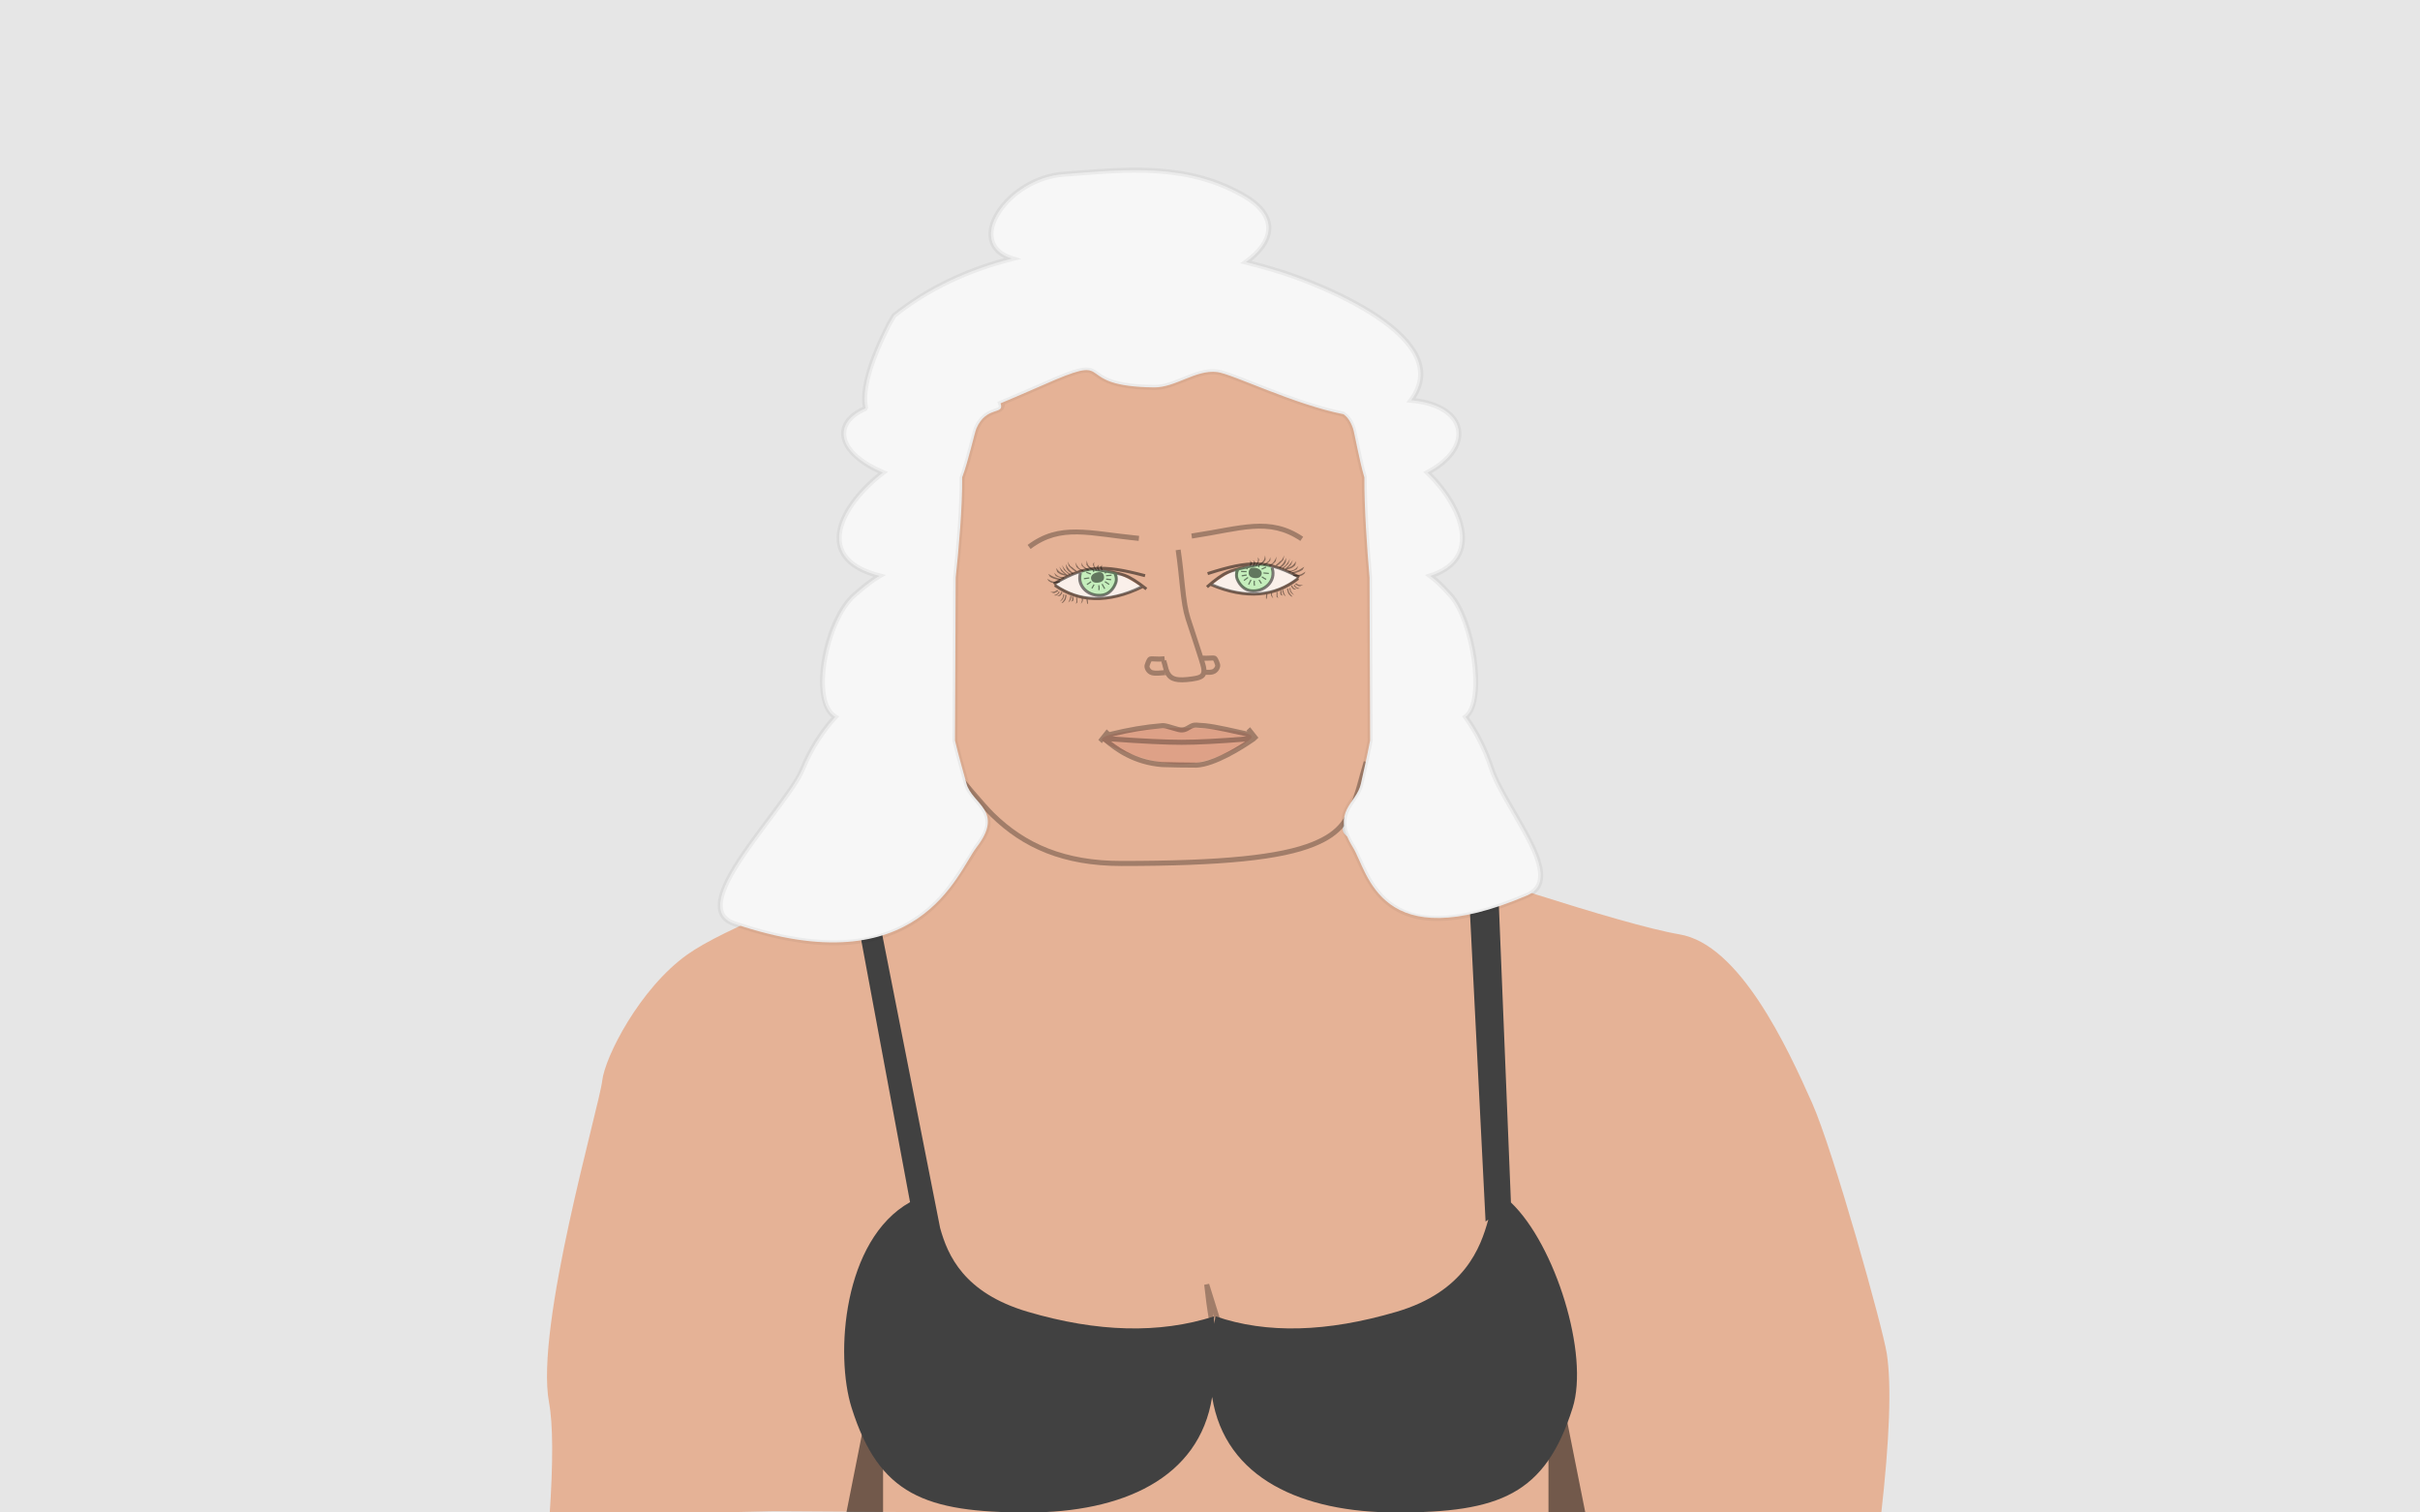 <?xml version="1.0" encoding="UTF-8"?>
<svg width="480px" height="300px" viewBox="0 0 480 300" version="1.1" xmlns="http://www.w3.org/2000/svg" xmlns:xlink="http://www.w3.org/1999/xlink">
    <!-- Generator: Sketch 51 (57462) - http://www.bohemiancoding.com/sketch -->
    <title>Avatars</title>
    <desc>Created with Sketch.</desc>
    <defs></defs>
    <g id="Avatars" stroke="none" stroke-width="1" fill="none" fill-rule="evenodd">
        <rect id="Frame" fill="#E6E6E6" x="0" y="0" width="480" height="300"></rect>
        <g id="Dwarf" transform="translate(107, 33)">
            <g id="Female" transform="translate(1, 0)">
                <g id="body" transform="translate(0, 26)">
                    <path d="M1,241.747 C1.733,230.994 1.699,223.469 0.898,219.172 C-1.908,204.107 10.866,160.452 11.441,155.404 C11.989,150.588 18.924,137.036 28.33,130.332 C35.323,125.348 54.634,117.407 86.263,106.511 C81.651,102.355 78.219,98.729 75.965,95.633 C70.992,88.802 68.305,77.935 67.832,76.182 C65.422,67.261 66.298,23.791 73.527,17.032 C80.452,10.558 102.278,-0.521 120.428,0.166 C132.308,0.615 149.334,5.028 158.342,14.34 C162.319,18.452 161.36,23.401 163.261,26.799 C170.866,40.388 166.844,71.117 166.844,86.402 C166.844,98.138 159.49,99.696 158.342,105.191 C157.883,107.384 163.025,109.287 173.768,110.898 C178.481,112.452 213.27,124.332 225.137,126.332 C237.004,128.332 246.367,148.406 251.412,159.745 C255.677,169.329 265.458,204.408 266.243,209.49 C267.202,215.696 266.814,226.448 265.077,241.747 L206.737,241.747 L45.355,240.747 L1,241.747 Z" fill="#E5B296"></path>
                    <polygon id="armpit-l" fill="#000000" opacity="0.5" points="59.434 243.249 67.157 204.436 67.157 243.249"></polygon>
                    <polygon id="armpit-r" fill="#000000" opacity="0.5" transform="translate(202.998, 223.713) scale(-1, 1) translate(-202.998, -223.713) " points="199.137 243.119 206.859 204.307 206.859 243.119"></polygon>
                    <path d="M172.954,236.64 C179.558,235.98 186.907,232.094 191.695,226.17 C197.534,218.946 199.326,209.363 195.931,197.98 C195.038,194.989 194.227,193.1 193.273,191.602 C192.946,191.089 192.625,190.647 192.127,190.008 C189.967,187.233 189.187,185.998 187.707,182.464 L188.629,182.078 C190.069,185.517 190.806,186.683 192.916,189.394 C193.432,190.056 193.769,190.52 194.116,191.065 C195.125,192.648 195.972,194.62 196.889,197.694 C200.378,209.39 198.521,219.315 192.473,226.798 C187.514,232.933 179.92,236.949 173.053,237.635 C153.347,239.604 140.419,231.468 133.885,211.857 C133.803,212.658 133.699,213.297 133.567,213.772 C129.111,229.838 115.546,240.261 100.262,240.874 C84.631,241.501 71.533,231.768 67.517,214.408 C65.964,207.7 66.186,201.775 67.832,194.33 C68.105,193.094 68.417,191.806 68.812,190.265 C68.967,189.662 69.128,189.042 69.345,188.216 C69.322,188.305 69.766,186.615 69.89,186.142 C70.305,184.556 70.61,183.353 70.9,182.154 L71.872,182.388 C71.581,183.595 71.274,184.803 70.857,186.395 C70.733,186.868 70.289,188.56 70.312,188.47 C70.096,189.294 69.935,189.912 69.781,190.514 C69.389,192.045 69.079,193.323 68.808,194.546 C67.192,201.856 66.976,207.636 68.491,214.183 C72.398,231.069 85.065,240.483 100.222,239.875 C115.078,239.279 128.265,229.146 132.604,213.505 C132.828,212.697 132.972,211.248 133.058,209.24 C131.903,205.208 130.985,200.779 130.304,195.908 L131.271,195.673 L134.089,203.698 C134.182,203.772 134.225,203.846 134.262,203.94 C134.31,204.062 134.348,204.26 134.395,204.6 C134.182,204.905 134.17,205.283 134.158,205.821 C134.16,205.735 134.13,207.038 134.119,207.44 C134.103,208.049 134.086,208.586 134.065,209.096 C140.177,230.048 152.947,238.639 172.954,236.64 Z M134.222,204.292 C134.223,204.288 134.224,204.284 134.225,204.279 C134.224,204.281 134.224,204.284 134.224,204.287 L134.222,204.292 Z M133.338,204.33 C133.335,204.317 133.333,204.309 133.331,204.305 C133.332,204.306 133.332,204.308 133.333,204.309 L133.338,204.33 Z M133.222,204.246 L132.228,201.418 C132.514,202.895 132.824,204.323 133.16,205.703 C133.179,204.926 133.196,204.5 133.222,204.246 Z" id="breast" fill="#000000" fill-rule="nonzero" opacity="0.3" transform="translate(132.553, 211.49) rotate(2) translate(-132.553, -211.49) "></path>
                    <g id="nipples" opacity="0.7" transform="translate(89, 205)">
                        <g id="right" transform="translate(77, 0)">
                            <path d="M7,14 C3.134,14 0,10.866 0,7 C0,3.134 3.134,0 7,0 C10.866,0 14,3.134 14,7 C14,10.866 10.866,14 7,14 Z" id="ra" fill="#000000" fill-rule="nonzero" opacity="0.3"></path>
                            <circle id="rn" fill="#E5B296" opacity="0.4" cx="7" cy="7" r="2"></circle>
                            <path d="M7,10 C5.343,10 4,8.657 4,7 C4,5.343 5.343,4 7,4 C8.657,4 10,5.343 10,7 C10,8.657 8.657,10 7,10 Z M7,8.8 C7.994,8.8 8.8,7.994 8.8,7 C8.8,6.006 7.994,5.2 7,5.2 C6.006,5.2 5.2,6.006 5.2,7 C5.2,7.994 6.006,8.8 7,8.8 Z" id="rno" fill="#000000" fill-rule="nonzero" opacity="0.3"></path>
                        </g>
                        <g id="left">
                            <path d="M7,14 C3.134,14 0,10.866 0,7 C0,3.134 3.134,0 7,0 C10.866,0 14,3.134 14,7 C14,10.866 10.866,14 7,14 Z" id="la" fill="#000000" fill-rule="nonzero" opacity="0.3"></path>
                            <circle id="ln" fill="#E5B296" opacity="0.4" cx="7" cy="7" r="2"></circle>
                            <path d="M7,10 C5.343,10 4,8.657 4,7 C4,5.343 5.343,4 7,4 C8.657,4 10,5.343 10,7 C10,8.657 8.657,10 7,10 Z M7,8.8 C7.994,8.8 8.8,7.994 8.8,7 C8.8,6.006 7.994,5.2 7,5.2 C6.006,5.2 5.2,6.006 5.2,7 C5.2,7.994 6.006,8.8 7,8.8 Z" id="lno" fill="#000000" fill-rule="nonzero" opacity="0.3"></path>
                        </g>
                    </g>
                    <path d="M72.503,179.45 L60.639,115.741 L64.673,114.65 L78.476,184.595 C79.978,189.982 83.167,197.454 95.852,201.191 C109.683,205.267 121.997,205.571 132.794,202.105 L132.794,203.604 C132.9,203.073 133.017,202.573 133.145,202.105 C143.215,205.571 155.165,205.267 168.996,201.191 C182.496,197.213 185.693,188.45 187.197,182.902 L186.661,183.295 L183.131,113.522 L189.098,115.704 L191.689,179.505 C200.517,187.922 207.268,209.689 203.926,220.255 C198.48,237.478 189.399,241 168.996,241 C150.376,241 134.973,234.315 132.424,218.083 C129.875,234.315 114.472,241 95.852,241 C75.449,241 66.368,237.478 60.922,220.255 C57.59,209.72 59.208,186.908 72.503,179.45 Z" id="bra" fill="#414141"></path>
                </g>
                <g id="face" transform="translate(81, 68)">
                    <path d="M0.636,53.11 L1.364,52.425 C1.525,52.596 6.21,58.304 8.193,60.248 C14.44,66.371 22.21,69.77 33.434,69.77 C53.489,69.77 64.929,68.58 71.313,65.979 C76.553,63.844 78.313,61.291 80.11,54.884 C80.205,54.547 80.64,52.967 80.766,52.521 C81.035,51.562 81.272,50.763 81.524,49.973 L82.476,50.277 C82.228,51.055 81.995,51.843 81.728,52.792 C81.604,53.234 81.168,54.814 81.073,55.154 C79.201,61.83 77.268,64.632 71.691,66.905 C65.149,69.57 53.613,70.77 33.434,70.77 C21.939,70.77 13.921,67.263 7.493,60.962 C5.462,58.972 0.76,53.242 0.636,53.11 Z" id="jaw" fill="#000000" fill-rule="nonzero" opacity="0.3"></path>
                    <g id="mouth" transform="translate(28, 42)">
                        <path d="M17.027,8.602 C23.662,8.602 31.254,4.028 31.254,3.191 C31.254,2.086 25.353,1.382 17.027,1.382 C8.702,1.382 1.545,2.582 1.545,3.687 C1.545,4.642 11.169,8.602 17.027,8.602 Z" id="lips" fill="#990000" opacity="0.1"></path>
                        <path d="M3.653,3.077 C9.69,3.515 14.258,3.734 17.353,3.734 C20.46,3.734 24.744,3.514 30.203,3.073 C30,3.027 29.785,2.979 29.554,2.927 C24.161,1.712 22.709,1.437 20.273,1.324 C19.841,1.304 19.586,1.397 19.07,1.709 C19.045,1.723 19.045,1.723 19.021,1.738 C18.392,2.118 18.022,2.266 17.425,2.28 C16.958,2.291 16.533,2.186 15.404,1.837 C15.369,1.826 15.369,1.826 15.334,1.815 C14.36,1.515 13.891,1.407 13.55,1.434 C10.397,1.686 7.159,2.225 3.653,3.077 Z M29.978,4.093 C24.638,4.521 20.43,4.734 17.353,4.734 C14.197,4.734 9.541,4.51 3.381,4.06 C5.567,5.777 8.852,7.78 13.55,8.156 C13.891,8.183 19.841,8.286 20.273,8.266 C23.246,8.127 27.356,5.79 29.978,4.093 Z M3.065,2.197 C6.763,1.278 10.167,0.702 13.482,0.437 C13.977,0.397 14.49,0.515 15.585,0.853 C15.62,0.864 15.62,0.864 15.655,0.875 C16.672,1.189 17.072,1.288 17.405,1.28 C17.817,1.27 18.065,1.171 18.574,0.864 C18.599,0.849 18.599,0.849 18.623,0.834 C19.275,0.441 19.673,0.295 20.313,0.325 C22.818,0.442 24.292,0.72 29.741,1.948 C29.982,2.003 30.206,2.053 30.416,2.099 L30.255,1.897 L30.952,1.244 L32.603,3.325 L32.021,3.871 L32.032,3.89 C31.993,3.917 31.953,3.945 31.912,3.973 L31.907,3.978 C29.482,5.654 24.061,9.09 20.313,9.265 C19.673,9.295 13.977,9.193 13.482,9.153 C7.821,8.7 4.167,6.039 1.84,4.046 L1.552,4.408 L0.855,3.755 L2.507,1.674 L3.065,2.197 Z" id="mouth-outline" fill="#000000" fill-rule="nonzero" opacity="0.3"></path>
                    </g>
                    <path d="M50.17,32.847 C49.869,33.604 49.029,33.962 47.489,34.172 C44.431,34.59 43.009,34.218 42.23,32.891 C42.118,32.9 41.954,32.917 41.615,32.953 C41.264,32.989 40.99,33.011 40.717,33.022 C40.187,33.042 39.749,33.014 39.388,32.915 C38.319,32.621 37.833,31.455 38.051,30.813 C38.226,30.298 38.329,30.031 38.445,29.818 C38.786,29.192 39.043,29.135 40.091,29.203 C40.719,29.244 41.231,29.242 41.945,29.168 L42.032,30.006 L42.294,29.909 C42.388,30.162 42.462,30.42 42.547,30.773 C42.565,30.847 42.58,30.91 42.612,31.045 C42.712,31.472 42.82,31.833 42.958,32.134 C42.98,32.166 42.997,32.2 43.009,32.238 C43.569,33.341 44.609,33.556 47.354,33.181 C49.195,32.93 49.45,32.699 49.242,31.488 C49.077,30.526 46.615,23.28 46.162,21.831 C45.633,20.14 45.357,18.431 45.018,15.234 C45.048,15.518 44.76,12.744 44.67,11.933 C44.519,10.579 44.368,9.371 44.19,8.144 L45.179,8 C45.359,9.24 45.512,10.459 45.664,11.823 C45.754,12.638 46.043,15.416 46.013,15.129 C46.345,18.263 46.613,19.923 47.117,21.533 C47.415,22.486 48.746,26.426 49.57,29.041 C50.052,29.072 50.462,29.066 50.938,29.035 C51.987,28.967 52.243,29.023 52.585,29.65 C52.701,29.863 52.804,30.129 52.978,30.644 C53.196,31.287 52.711,32.453 51.641,32.746 C51.281,32.845 50.842,32.874 50.313,32.854 C50.271,32.852 50.224,32.85 50.17,32.847 Z M50.294,31.863 C50.315,31.857 50.334,31.854 50.351,31.854 C50.787,31.871 51.134,31.848 51.376,31.782 C51.846,31.653 52.077,31.099 52.031,30.966 C51.875,30.506 51.786,30.273 51.707,30.129 C51.624,29.977 51.68,29.989 51.003,30.033 C50.613,30.058 50.261,30.068 49.885,30.057 C50.067,30.66 50.192,31.112 50.228,31.319 C50.261,31.513 50.283,31.694 50.294,31.863 Z M42.18,32.804 C42.117,32.689 42.059,32.567 42.004,32.438 C41.992,32.609 42.072,32.73 42.18,32.804 Z M41.816,31.927 C41.751,31.723 41.692,31.505 41.638,31.273 C41.607,31.139 41.592,31.078 41.575,31.007 C41.498,30.69 41.435,30.466 41.357,30.257 L41.484,30.21 C40.973,30.241 40.531,30.234 40.026,30.201 C39.349,30.157 39.405,30.145 39.323,30.297 C39.244,30.442 39.154,30.674 38.998,31.134 C38.953,31.268 39.183,31.821 39.653,31.95 C39.895,32.017 40.242,32.04 40.678,32.023 C40.926,32.013 41.181,31.993 41.513,31.959 C41.632,31.946 41.731,31.935 41.816,31.927 Z" id="nose" fill="#000000" fill-rule="nonzero" opacity="0.3"></path>
                    <g id="eye-l" transform="translate(26.76, 11.015) rotate(-8) translate(-26.76, -11.015) translate(14.76, 3.015)">
                        <path d="M14.114,14.897 C16.947,14.897 19.559,14.561 21.952,13.89 C18.49,10.701 15.342,9.106 12.51,9.106 C9.678,9.106 7.208,9.744 5.1,11.019 C8.277,13.605 11.282,14.897 14.114,14.897 Z" id="eye-white" fill="#FFFFFF" opacity="0.8"></path>
                        <path d="M13.867,14.386 C15.898,14.386 17.544,12.662 17.544,10.535 C17.544,10.244 16.035,9.778 13.018,9.134 C11.133,8.65 10.191,9.117 10.191,10.535 C10.191,12.662 11.837,14.386 13.867,14.386 Z" id="iris" fill="#AEEDA9" opacity="0.7"></path>
                        <path d="M9.986,9.472 C8.535,9.746 7.015,10.247 5.26,10.974 C9.252,14.73 14.854,15.819 21.687,13.641 C20.581,12.563 19.653,11.821 18.909,11.417 C18.566,11.23 18.087,11.02 17.473,10.787 C17.579,11.347 17.52,11.927 17.292,12.385 C16.62,13.738 15.412,14.633 14.102,14.669 C11.261,14.748 8.914,12.186 9.986,9.472 Z M10.352,9.407 L10.6,9.523 C9.536,11.861 11.568,14.147 14.086,14.077 C15.165,14.047 16.189,13.289 16.77,12.119 C16.984,11.69 16.996,11.079 16.801,10.542 C16.398,10.4 15.952,10.25 15.461,10.094 C15.35,10.16 15.274,10.192 15.152,10.222 L15.078,9.998 L15.112,9.983 C14.492,9.788 13.808,9.583 13.059,9.367 C13.074,9.433 13.092,9.515 13.102,9.555 L12.875,9.613 C12.857,9.536 12.81,9.326 12.81,9.324 C12.801,9.288 12.793,9.255 12.785,9.227 C11.972,9.213 11.171,9.273 10.352,9.407 Z M5.023,11.072 C4.983,11.089 4.942,11.106 4.902,11.123 L4.676,10.577 C11.412,7.724 14.819,8.002 23.058,11.456 L22.835,12.004 C20.067,10.843 17.865,10.048 15.904,9.615 C17.439,10.113 18.531,10.539 19.186,10.895 C20.195,11.444 21.478,12.537 23.046,14.179 L22.626,14.591 C22.467,14.424 22.311,14.264 22.159,14.11 C14.953,16.492 8.996,15.354 4.782,11.332 L5.023,11.072 Z M15.721,11.339 L16.19,11.448 L16.156,11.682 C15.994,11.671 15.884,11.643 15.658,11.568 L15.189,11.459 L15.223,11.226 C15.385,11.236 15.495,11.264 15.721,11.339 Z M14.778,13.151 L14.562,13.239 L14.159,12.233 L14.376,12.145 L14.778,13.151 Z M15.279,10.776 L15.295,10.54 L16.379,10.611 L16.364,10.848 L15.279,10.776 Z M10.855,10.756 L10.87,10.52 C11.015,10.529 11.132,10.528 11.394,10.52 C11.664,10.511 11.785,10.51 11.941,10.52 L11.925,10.756 C11.78,10.747 11.664,10.748 11.402,10.756 C11.132,10.765 11.01,10.766 10.855,10.756 Z M11.315,11.966 L11.239,11.742 C11.263,11.734 11.263,11.734 11.286,11.725 C11.41,11.681 11.518,11.635 11.632,11.579 C11.751,11.522 11.746,11.524 12.129,11.316 L12.24,11.524 C11.852,11.736 11.857,11.733 11.733,11.793 C11.612,11.852 11.496,11.901 11.364,11.948 C11.34,11.957 11.34,11.957 11.315,11.966 Z M13.591,13.331 L13.367,13.264 C13.425,13.066 13.453,12.942 13.466,12.821 C13.478,12.715 13.48,12.635 13.48,12.374 C13.48,12.353 13.48,12.353 13.48,12.331 L13.714,12.331 C13.714,12.353 13.714,12.353 13.714,12.374 C13.714,12.645 13.712,12.73 13.699,12.848 C13.683,12.985 13.653,13.121 13.591,13.331 Z M15.731,12.366 L15.578,12.546 L14.818,11.878 L14.971,11.699 L15.731,12.366 Z M12.238,12.828 L12.056,12.68 L12.592,12.001 L12.775,12.149 L12.238,12.828 Z M11.45,9.538 L11.564,9.331 L12.406,9.808 L12.292,10.015 L11.45,9.538 Z M13.558,11.799 C12.752,11.799 12.259,11.444 12.259,10.789 C12.259,10.135 12.994,9.756 13.801,9.756 C14.608,9.756 14.858,10.135 14.858,10.789 C14.858,11.444 14.365,11.799 13.558,11.799 Z" id="eye" fill="#000000" fill-rule="nonzero" opacity="0.5"></path>
                        <path d="M7.479,9.585 L7.452,9.625 C6.85,9.437 6.439,9.256 6.219,9.081 C5.999,8.907 5.841,8.756 5.744,8.631 L5.595,7.811 C5.899,8.3 6.167,8.636 6.398,8.819 C6.566,8.952 6.825,9.092 7.174,9.238 L6.555,8.532 L6.271,7.61 C6.578,8.126 6.82,8.496 6.997,8.722 C7.174,8.948 7.421,9.2 7.736,9.478 L7.542,9.656 L7.479,9.585 Z M6.252,10.08 L6.136,10.325 C5.528,10.135 5.088,9.965 4.815,9.813 C4.543,9.662 4.342,9.529 4.214,9.413 L3.912,8.781 C4.388,9.148 4.759,9.405 5.024,9.553 C5.289,9.7 5.699,9.876 6.252,10.08 Z M8.258,9.321 L8.057,9.49 L7.118,8.402 L6.84,7.363 C7.131,7.965 7.358,8.378 7.52,8.603 C7.683,8.827 7.929,9.066 8.258,9.321 Z M9.597,8.863 L9.4,9.038 C9.026,8.724 8.762,8.466 8.607,8.263 C8.452,8.061 8.308,7.889 8.174,7.749 L8.028,6.81 C8.234,7.304 8.384,7.624 8.477,7.771 C8.598,7.961 8.734,7.962 8.825,8.08 C9.021,8.337 9.278,8.598 9.597,8.863 Z M10.949,8.952 L10.756,9.131 C10.368,8.893 10.091,8.67 9.926,8.461 C9.761,8.252 9.668,8.134 9.647,8.106 L9.528,7.153 C9.754,7.748 9.953,8.155 10.126,8.374 C10.299,8.593 10.574,8.786 10.949,8.952 Z M12.087,8.936 L11.898,9.12 C11.511,8.849 11.243,8.623 11.094,8.445 C10.945,8.266 10.819,8.12 10.718,8.006 L10.762,7.351 C10.859,7.722 10.941,7.966 11.008,8.084 C11.093,8.236 11.243,8.278 11.321,8.371 C11.489,8.572 11.745,8.761 12.087,8.936 Z M13.095,9.063 L12.885,9.22 C12.397,8.901 12.083,8.634 11.945,8.416 C11.806,8.199 11.714,8.032 11.666,7.914 L11.829,7.08 C11.883,7.513 11.932,7.799 11.977,7.936 C12.041,8.133 12.149,8.185 12.223,8.301 C12.375,8.539 12.666,8.794 13.095,9.063 Z M13.651,9.207 L13.402,9.267 C13.182,8.872 13.053,8.579 13.014,8.386 C12.974,8.193 12.961,8.037 12.972,7.919 L13.314,7.556 C13.222,7.766 13.172,7.922 13.164,8.023 C13.151,8.199 13.229,8.406 13.25,8.512 C13.29,8.709 13.424,8.941 13.651,9.207 Z M14.154,9.347 L13.899,9.347 C13.755,9.081 13.682,8.877 13.682,8.735 C13.682,8.593 13.738,8.483 13.849,8.405 L14.152,8.192 C14.01,8.451 13.938,8.638 13.939,8.754 C13.939,8.87 14.01,9.067 14.154,9.347 Z M14.766,9.342 L14.511,9.342 C14.383,9.091 14.319,8.904 14.319,8.782 C14.319,8.659 14.401,8.566 14.564,8.503 L14.766,8.302 C14.685,8.524 14.645,8.692 14.645,8.805 C14.645,8.919 14.686,9.098 14.766,9.342 Z M5.316,12.171 L5.488,12.454 C5.326,12.484 5.23,12.506 5.198,12.522 C4.968,12.638 4.793,12.704 4.671,12.721 C4.525,12.741 4.4,12.699 4.297,12.596 L3.882,12.406 C4.258,12.455 4.528,12.469 4.69,12.447 C4.852,12.425 5.061,12.333 5.316,12.171 Z M5.609,12.463 L5.736,12.701 C5.569,12.883 5.425,13.011 5.305,13.087 C5.184,13.162 5.068,13.217 4.955,13.252 L4.499,13.158 C4.845,13.092 5.083,13.018 5.215,12.936 C5.346,12.854 5.477,12.696 5.609,12.463 Z M6.117,12.614 L6.266,12.837 C6.109,13.067 5.972,13.227 5.857,13.317 C5.742,13.408 5.638,13.443 5.544,13.424 L5.12,13.393 C5.419,13.3 5.625,13.208 5.74,13.119 C5.855,13.029 5.98,12.861 6.117,12.614 Z M6.382,13.156 L6.593,13.31 C6.465,13.654 6.366,13.883 6.295,13.997 C6.224,14.111 6.08,14.239 5.864,14.38 L5.543,14.542 C5.86,14.246 6.072,14.012 6.18,13.84 C6.288,13.667 6.355,13.439 6.382,13.156 Z M6.822,13.28 L7.039,13.424 C6.911,13.855 6.806,14.143 6.724,14.287 C6.641,14.432 6.438,14.618 6.112,14.847 L5.831,14.878 C6.207,14.531 6.444,14.274 6.539,14.106 C6.635,13.938 6.729,13.663 6.822,13.28 Z M7.78,13.626 L7.963,13.73 C7.876,14.072 7.797,14.303 7.727,14.424 C7.656,14.546 7.598,14.622 7.552,14.653 L7.188,14.926 C7.336,14.669 7.447,14.475 7.523,14.346 C7.598,14.216 7.684,13.976 7.78,13.626 Z M8.069,13.867 L8.315,13.885 C8.321,14.229 8.306,14.453 8.269,14.555 C8.232,14.658 8.201,14.706 8.176,14.698 L7.761,14.817 C7.912,14.657 8.003,14.534 8.035,14.447 C8.066,14.36 8.077,14.167 8.069,13.867 Z M8.88,14.119 L9.058,14.145 C9.042,14.497 9.027,14.731 9.013,14.848 C8.998,14.965 8.991,15.052 8.994,15.109 L8.644,15.376 C8.753,15.142 8.816,14.961 8.832,14.835 C8.848,14.708 8.864,14.469 8.88,14.119 Z M9.929,14.38 L10.153,14.511 C10.148,14.732 10.122,14.89 10.074,14.985 C10.026,15.081 9.899,15.229 9.692,15.432 L9.654,15.429 C9.759,15.194 9.839,15.021 9.893,14.912 C9.948,14.803 9.96,14.626 9.929,14.38 Z M10.829,14.742 L11.083,14.754 C11.086,14.985 11.086,15.151 11.082,15.254 C11.078,15.356 11.067,15.492 11.049,15.66 L10.91,15.65 C10.874,15.49 10.858,15.336 10.864,15.188 C10.87,15.041 10.858,14.892 10.829,14.742 Z M7.001,9.884 L6.874,10.122 C6.313,9.921 5.915,9.747 5.679,9.6 C5.443,9.454 5.334,9.376 5.351,9.367 L5.102,8.705 C5.409,9.11 5.668,9.378 5.88,9.51 C6.093,9.642 6.466,9.766 7.001,9.884 Z M6.045,10.514 L5.972,10.778 C5.302,10.796 4.834,10.762 4.568,10.675 C4.302,10.589 4.052,10.425 3.818,10.183 L3.6,9.725 C4.071,10.104 4.432,10.334 4.682,10.415 C4.932,10.496 5.387,10.529 6.045,10.514 Z M8.941,9.28 L8.734,9.44 C8.315,9.102 8.039,8.833 7.906,8.631 C7.772,8.429 7.685,8.253 7.646,8.103 L7.621,7.285 C7.835,7.837 8.023,8.235 8.186,8.48 C8.348,8.725 8.6,8.992 8.941,9.28 Z" id="eye-lashes" fill="#000000" fill-rule="nonzero" opacity="0.4" transform="translate(9.183, 11.235) rotate(1) translate(-9.183, -11.235) "></path>
                        <path d="M1.204,3.321 L0.721,2.445 C7.7,-1.399 13.078,1.383 22.881,3.746 L22.647,4.718 C13.064,2.408 7.928,-0.383 1.204,3.321 Z" id="eye-brow" fill="#000000" fill-rule="nonzero" opacity="0.3"></path>
                    </g>
                    <g id="eye-r" transform="translate(58.771, 9.754) scale(-1, 1) rotate(-5) translate(-58.771, -9.754) translate(46.771, 1.754)">
                        <path d="M11.114,14.897 C13.947,14.897 16.559,14.561 18.952,13.89 C15.49,10.701 12.342,9.106 9.51,9.106 C6.678,9.106 4.208,9.744 2.1,11.019 C5.277,13.605 8.282,14.897 11.114,14.897 Z" id="eye-white" fill="#FFFFFF" opacity="0.8"></path>
                        <path d="M10.867,14.386 C12.898,14.386 14.544,12.662 14.544,10.535 C14.544,10.244 13.035,9.778 10.018,9.134 C8.133,8.65 7.191,9.117 7.191,10.535 C7.191,12.662 8.837,14.386 10.867,14.386 Z" id="iris" fill="#AEEDA9" opacity="0.7"></path>
                        <path d="M6.986,9.472 C5.535,9.746 4.015,10.247 2.26,10.974 C6.252,14.73 11.854,15.819 18.687,13.641 C17.581,12.563 16.653,11.821 15.909,11.417 C15.566,11.23 15.087,11.02 14.473,10.787 C14.579,11.347 14.52,11.927 14.292,12.385 C13.62,13.738 12.412,14.633 11.102,14.669 C8.261,14.748 5.914,12.186 6.986,9.472 Z M7.352,9.407 L7.6,9.523 C6.536,11.861 8.568,14.147 11.086,14.077 C12.165,14.047 13.189,13.289 13.77,12.119 C13.984,11.69 13.996,11.079 13.801,10.542 C13.398,10.4 12.952,10.25 12.461,10.094 C12.35,10.16 12.274,10.192 12.152,10.222 L12.078,9.998 L12.112,9.983 C11.492,9.788 10.808,9.583 10.059,9.367 C10.074,9.433 10.092,9.515 10.102,9.555 L9.875,9.613 C9.857,9.536 9.81,9.326 9.81,9.324 C9.801,9.288 9.793,9.255 9.785,9.227 C8.972,9.213 8.171,9.273 7.352,9.407 Z M2.023,11.072 C1.983,11.089 1.942,11.106 1.902,11.123 L1.676,10.577 C8.412,7.724 11.819,8.002 20.058,11.456 L19.835,12.004 C17.067,10.843 14.865,10.048 12.904,9.615 C14.439,10.113 15.531,10.539 16.186,10.895 C17.195,11.444 18.478,12.537 20.046,14.179 L19.626,14.591 C19.467,14.424 19.311,14.264 19.159,14.11 C11.953,16.492 5.996,15.354 1.782,11.332 L2.023,11.072 Z M12.721,11.339 L13.19,11.448 L13.156,11.682 C12.994,11.671 12.884,11.643 12.658,11.568 L12.189,11.459 L12.223,11.226 C12.385,11.236 12.495,11.264 12.721,11.339 Z M11.778,13.151 L11.562,13.239 L11.159,12.233 L11.376,12.145 L11.778,13.151 Z M12.279,10.776 L12.295,10.54 L13.379,10.611 L13.364,10.848 L12.279,10.776 Z M7.855,10.756 L7.87,10.52 C8.015,10.529 8.132,10.528 8.394,10.52 C8.664,10.511 8.785,10.51 8.941,10.52 L8.925,10.756 C8.78,10.747 8.664,10.748 8.402,10.756 C8.132,10.765 8.01,10.766 7.855,10.756 Z M8.315,11.966 L8.239,11.742 C8.263,11.734 8.263,11.734 8.286,11.725 C8.41,11.681 8.518,11.635 8.632,11.579 C8.751,11.522 8.746,11.524 9.129,11.316 L9.24,11.524 C8.852,11.736 8.857,11.733 8.733,11.793 C8.612,11.852 8.496,11.901 8.364,11.948 C8.34,11.957 8.34,11.957 8.315,11.966 Z M10.591,13.331 L10.367,13.264 C10.425,13.066 10.453,12.942 10.466,12.821 C10.478,12.715 10.48,12.635 10.48,12.374 C10.48,12.353 10.48,12.353 10.48,12.331 L10.714,12.331 C10.714,12.353 10.714,12.353 10.714,12.374 C10.714,12.645 10.712,12.73 10.699,12.848 C10.683,12.985 10.653,13.121 10.591,13.331 Z M12.731,12.366 L12.578,12.546 L11.818,11.878 L11.971,11.699 L12.731,12.366 Z M9.238,12.828 L9.056,12.68 L9.592,12.001 L9.775,12.149 L9.238,12.828 Z M8.45,9.538 L8.564,9.331 L9.406,9.808 L9.292,10.015 L8.45,9.538 Z M10.558,11.799 C9.752,11.799 9.259,11.444 9.259,10.789 C9.259,10.135 9.994,9.756 10.801,9.756 C11.608,9.756 11.858,10.135 11.858,10.789 C11.858,11.444 11.365,11.799 10.558,11.799 Z" id="eye" fill="#000000" fill-rule="nonzero" opacity="0.5"></path>
                        <path d="M4.479,9.585 L4.452,9.625 C3.85,9.437 3.439,9.256 3.219,9.081 C2.999,8.907 2.841,8.756 2.744,8.631 L2.595,7.811 C2.899,8.3 3.167,8.636 3.398,8.819 C3.566,8.952 3.825,9.092 4.174,9.238 L3.555,8.532 L3.271,7.61 C3.578,8.126 3.82,8.496 3.997,8.722 C4.174,8.948 4.421,9.2 4.736,9.478 L4.542,9.656 L4.479,9.585 Z M3.252,10.08 L3.136,10.325 C2.528,10.135 2.088,9.965 1.815,9.813 C1.543,9.662 1.342,9.529 1.214,9.413 L0.912,8.781 C1.388,9.148 1.759,9.405 2.024,9.553 C2.289,9.7 2.699,9.876 3.252,10.08 Z M5.258,9.321 L5.057,9.49 L4.118,8.402 L3.84,7.363 C4.131,7.965 4.358,8.378 4.52,8.603 C4.683,8.827 4.929,9.066 5.258,9.321 Z M6.597,8.863 L6.4,9.038 C6.026,8.724 5.762,8.466 5.607,8.263 C5.452,8.061 5.308,7.889 5.174,7.749 L5.028,6.81 C5.234,7.304 5.384,7.624 5.477,7.771 C5.598,7.961 5.734,7.962 5.825,8.08 C6.021,8.337 6.278,8.598 6.597,8.863 Z M7.949,8.952 L7.756,9.131 C7.368,8.893 7.091,8.67 6.926,8.461 C6.761,8.252 6.668,8.134 6.647,8.106 L6.528,7.153 C6.754,7.748 6.953,8.155 7.126,8.374 C7.299,8.593 7.574,8.786 7.949,8.952 Z M9.087,8.936 L8.898,9.12 C8.511,8.849 8.243,8.623 8.094,8.445 C7.945,8.266 7.819,8.12 7.718,8.006 L7.762,7.351 C7.859,7.722 7.941,7.966 8.008,8.084 C8.093,8.236 8.243,8.278 8.321,8.371 C8.489,8.572 8.745,8.761 9.087,8.936 Z M10.095,9.063 L9.885,9.22 C9.397,8.901 9.083,8.634 8.945,8.416 C8.806,8.199 8.714,8.032 8.666,7.914 L8.829,7.08 C8.883,7.513 8.932,7.799 8.977,7.936 C9.041,8.133 9.149,8.185 9.223,8.301 C9.375,8.539 9.666,8.794 10.095,9.063 Z M10.651,9.207 L10.402,9.267 C10.182,8.872 10.053,8.579 10.014,8.386 C9.974,8.193 9.961,8.037 9.972,7.919 L10.314,7.556 C10.222,7.766 10.172,7.922 10.164,8.023 C10.151,8.199 10.229,8.406 10.25,8.512 C10.29,8.709 10.424,8.941 10.651,9.207 Z M11.154,9.347 L10.899,9.347 C10.755,9.081 10.682,8.877 10.682,8.735 C10.682,8.593 10.738,8.483 10.849,8.405 L11.152,8.192 C11.01,8.451 10.938,8.638 10.939,8.754 C10.939,8.87 11.01,9.067 11.154,9.347 Z M11.766,9.342 L11.511,9.342 C11.383,9.091 11.319,8.904 11.319,8.782 C11.319,8.659 11.401,8.566 11.564,8.503 L11.766,8.302 C11.685,8.524 11.645,8.692 11.645,8.805 C11.645,8.919 11.686,9.098 11.766,9.342 Z M2.316,12.171 L2.488,12.454 C2.326,12.484 2.23,12.506 2.198,12.522 C1.968,12.638 1.793,12.704 1.671,12.721 C1.525,12.741 1.4,12.699 1.297,12.596 L0.882,12.406 C1.258,12.455 1.528,12.469 1.69,12.447 C1.852,12.425 2.061,12.333 2.316,12.171 Z M2.609,12.463 L2.736,12.701 C2.569,12.883 2.425,13.011 2.305,13.087 C2.184,13.162 2.068,13.217 1.955,13.252 L1.499,13.158 C1.845,13.092 2.083,13.018 2.215,12.936 C2.346,12.854 2.477,12.696 2.609,12.463 Z M3.117,12.614 L3.266,12.837 C3.109,13.067 2.972,13.227 2.857,13.317 C2.742,13.408 2.638,13.443 2.544,13.424 L2.12,13.393 C2.419,13.3 2.625,13.208 2.74,13.119 C2.855,13.029 2.98,12.861 3.117,12.614 Z M3.382,13.156 L3.593,13.31 C3.465,13.654 3.366,13.883 3.295,13.997 C3.224,14.111 3.08,14.239 2.864,14.38 L2.543,14.542 C2.86,14.246 3.072,14.012 3.18,13.84 C3.288,13.667 3.355,13.439 3.382,13.156 Z M3.822,13.28 L4.039,13.424 C3.911,13.855 3.806,14.143 3.724,14.287 C3.641,14.432 3.438,14.618 3.112,14.847 L2.831,14.878 C3.207,14.531 3.444,14.274 3.539,14.106 C3.635,13.938 3.729,13.663 3.822,13.28 Z M4.78,13.626 L4.963,13.73 C4.876,14.072 4.797,14.303 4.727,14.424 C4.656,14.546 4.598,14.622 4.552,14.653 L4.188,14.926 C4.336,14.669 4.447,14.475 4.523,14.346 C4.598,14.216 4.684,13.976 4.78,13.626 Z M5.069,13.867 L5.315,13.885 C5.321,14.229 5.306,14.453 5.269,14.555 C5.232,14.658 5.201,14.706 5.176,14.698 L4.761,14.817 C4.912,14.657 5.003,14.534 5.035,14.447 C5.066,14.36 5.077,14.167 5.069,13.867 Z M5.88,14.119 L6.058,14.145 C6.042,14.497 6.027,14.731 6.013,14.848 C5.998,14.965 5.991,15.052 5.994,15.109 L5.644,15.376 C5.753,15.142 5.816,14.961 5.832,14.835 C5.848,14.708 5.864,14.469 5.88,14.119 Z M6.929,14.38 L7.153,14.511 C7.148,14.732 7.122,14.89 7.074,14.985 C7.026,15.081 6.899,15.229 6.692,15.432 L6.654,15.429 C6.759,15.194 6.839,15.021 6.893,14.912 C6.948,14.803 6.96,14.626 6.929,14.38 Z M7.829,14.742 L8.083,14.754 C8.086,14.985 8.086,15.151 8.082,15.254 C8.078,15.356 8.067,15.492 8.049,15.66 L7.91,15.65 C7.874,15.49 7.858,15.336 7.864,15.188 C7.87,15.041 7.858,14.892 7.829,14.742 Z M4.001,9.884 L3.874,10.122 C3.313,9.921 2.915,9.747 2.679,9.6 C2.443,9.454 2.334,9.376 2.351,9.367 L2.102,8.705 C2.409,9.11 2.668,9.378 2.88,9.51 C3.093,9.642 3.466,9.766 4.001,9.884 Z M3.045,10.514 L2.972,10.778 C2.302,10.796 1.834,10.762 1.568,10.675 C1.302,10.589 1.052,10.425 0.818,10.183 L0.6,9.725 C1.071,10.104 1.432,10.334 1.682,10.415 C1.932,10.496 2.387,10.529 3.045,10.514 Z M5.941,9.28 L5.734,9.44 C5.315,9.102 5.039,8.833 4.906,8.631 C4.772,8.429 4.685,8.253 4.646,8.103 L4.621,7.285 C4.835,7.837 5.023,8.235 5.186,8.48 C5.348,8.725 5.6,8.992 5.941,9.28 Z" id="eye-lashes" fill="#000000" fill-rule="nonzero" opacity="0.4" transform="translate(6.183, 11.235) rotate(1) translate(-6.183, -11.235) "></path>
                        <path d="M2.189,3.67 L1.706,2.794 C8.685,-1.051 14.063,1.731 23.866,4.095 L23.631,5.067 C14.049,2.757 8.912,-0.034 2.189,3.67 Z" id="eye-brow" fill="#000000" fill-rule="nonzero" opacity="0.3"></path>
                    </g>
                </g>
                <g id="hair" transform="translate(34, 0)">
                    <path d="M47.417,113.879 C48.171,117.095 49.119,120.274 49.695,122.417 C50.802,126.541 57.31,127.786 51.665,135.108 C47.9,139.991 40.366,162.718 3.648,150.219 C-6.453,146.78 13.829,127.627 17.269,119.309 C18.673,115.914 20.849,112.277 23.68,109.206 C18.37,106.112 22.048,89.693 27.494,84.982 C29.016,83.666 30.625,82.297 32.447,81.226 C18.929,77.763 24.866,67.06 33.146,60.733 C24.059,56.884 22.918,50.903 29.698,47.996 C28.974,44.737 30.203,39.436 34.338,31.283 L35.338,29.57 C42.179,24.109 50.185,20.454 58.741,18.297 C49.096,15.341 57.697,2.418 68.896,1.557 C81.564,0.583 93.234,-0.671 104.514,5.689 C112.457,10.169 109.96,15.491 105.123,18.997 C107.582,19.6 109.998,20.282 112.357,21.035 C118.415,22.968 147.358,33.646 137.892,46.394 C149.31,47.402 150.407,55.81 141.139,60.733 C147.742,67.06 152.477,77.763 141.696,81.226 C143.149,82.297 144.433,83.666 145.646,84.982 C149.989,89.693 152.923,106.112 148.688,109.206 C150.946,112.277 152.681,115.914 153.801,119.309 C156.544,127.627 168.962,141.169 160.906,144.607 C131.624,157.107 129.372,139.991 126.37,135.108 C121.868,127.786 127.058,126.541 127.941,122.417 C128.4,120.274 129.156,117.095 129.758,113.879 L129.646,81.578 C129.16,75.954 128.579,67.587 128.622,61.69 C127.639,58.45 126.653,52.782 126.37,51.97 C125.834,50.428 125.151,49.633 124.506,49.167 C114.503,47.176 102.416,41.146 99.395,40.793 C95.127,40.294 91.167,43.891 86.871,43.842 C70.571,43.653 79.18,37.329 67.293,42.328 C64.508,43.499 60.65,45.264 56.457,46.993 C57.316,49.418 53.671,47.37 51.665,51.97 C51.31,52.782 50.073,58.45 48.84,61.69 C48.895,67.587 48.167,75.954 47.556,81.578 L47.417,113.879 Z" fill="#F7F7F7"></path>
                    <path d="M35.722,29.903 L34.784,31.509 C30.891,39.185 29.452,44.583 30.186,47.888 L29.895,48.456 C23.454,51.218 24.785,56.649 33.341,60.272 L34.133,60.608 L33.45,61.13 C29.085,64.465 25.864,68.62 25.112,72.157 C24.254,76.187 26.559,79.201 32.572,80.741 L33.746,81.042 L32.701,81.657 C31.203,82.537 29.991,83.484 27.821,85.361 C22.209,90.214 19.287,106.068 23.931,108.774 L24.469,109.087 L24.047,109.544 C21.408,112.408 19.208,115.929 17.731,119.5 C16.713,121.961 15.816,123.242 9.705,131.437 C9.157,132.173 8.694,132.799 8.256,133.397 C4.859,138.04 2.861,141.25 1.91,143.894 C0.786,147.017 1.324,148.899 3.81,149.745 C24.312,156.725 36.968,153.56 45.24,143.746 C47.285,141.32 51.321,134.735 51.269,134.803 C54.316,130.85 54.081,129.14 51.475,126.125 C50.053,124.483 49.523,123.705 49.212,122.547 C49.082,122.063 48.077,118.468 47.755,117.263 C47.442,116.089 47.17,115.017 46.93,113.993 L47.059,81.524 C47.86,74.143 48.387,66.744 48.34,61.695 C48.753,60.505 49.138,59.28 49.56,57.776 C49.783,56.983 51.045,52.14 51.206,51.77 C51.73,50.569 52.397,49.705 53.203,49.097 C53.605,48.794 54.026,48.564 54.5,48.37 C54.784,48.254 55.816,47.903 55.54,48.001 C56.158,47.782 56.189,47.735 55.985,47.16 L55.827,46.712 C56.494,46.437 56.723,46.342 56.955,46.246 C59.35,45.247 66.31,42.199 67.099,41.867 C72.159,39.739 73.776,39.485 75.305,40.452 C75.213,40.394 76.617,41.387 77.179,41.686 C79.082,42.7 81.981,43.285 86.877,43.342 C88.475,43.36 89.757,42.98 92.598,41.83 C92.931,41.695 93.058,41.644 93.234,41.574 C95.967,40.481 97.605,40.081 99.453,40.296 C100.308,40.396 101.716,40.864 104.265,41.847 C103.945,41.723 109.98,44.091 111.926,44.819 C114.47,45.771 116.741,46.556 118.897,47.212 C120.946,47.836 122.845,48.326 124.603,48.676 C125.654,49.38 126.332,50.338 126.842,51.805 C126.969,52.17 127.973,57 128.152,57.802 C128.49,59.308 128.797,60.535 129.086,61.496 C129.085,66.748 129.505,74.15 130.146,81.576 L130.249,113.971 C130.058,114.994 129.842,116.065 129.592,117.238 C129.335,118.443 128.534,122.037 128.43,122.522 C128.185,123.667 127.762,124.444 126.722,125.951 C124.544,129.11 124.351,130.87 126.796,134.847 C126.88,134.984 126.965,135.132 127.052,135.292 C127.213,135.59 129.116,139.823 129.936,141.229 C134.744,149.467 143.438,151.52 160.71,144.148 C162.924,143.203 163.521,141.418 162.795,138.588 C162.204,136.287 160.977,133.822 158.35,129.277 C158.247,129.098 158.176,128.976 158.002,128.675 C155.072,123.619 154.07,121.723 153.326,119.465 C152.147,115.889 150.391,112.366 148.285,109.502 L147.988,109.098 L148.393,108.802 C152.096,106.097 149.755,90.177 145.279,85.321 C143.552,83.448 142.587,82.504 141.399,81.628 L140.613,81.049 L141.543,80.75 C146.294,79.224 148.134,76.207 147.443,72.137 C146.84,68.582 144.271,64.427 140.793,61.094 L140.294,60.615 L140.904,60.291 C149.967,55.478 148.507,47.833 137.848,46.892 L136.958,46.814 L137.49,46.096 C141.468,40.739 138.654,35.357 130.67,30.076 C125.241,26.485 117.955,23.346 112.205,21.511 C109.846,20.759 107.441,20.081 105.004,19.482 L103.956,19.225 L104.83,18.592 C110.458,14.513 110.927,9.88 104.268,6.125 C99.27,3.307 93.975,1.858 87.816,1.413 C83.123,1.074 79.504,1.23 70.276,1.951 C69.723,1.994 69.328,2.025 68.935,2.055 C63.852,2.446 58.887,5.515 56.425,9.408 C54.004,13.237 54.762,16.555 58.887,17.819 L60.6,18.344 L58.863,18.782 C50.069,20.999 42.257,24.705 35.722,29.903 Z M48.721,117.005 C49.041,118.203 50.046,121.797 50.178,122.288 C50.436,123.251 50.907,123.941 52.117,125.34 C55.123,128.816 55.429,131.044 52.06,135.414 C52.162,135.282 48.111,141.892 46.005,144.391 C37.461,154.528 24.37,157.801 3.487,150.692 C0.387,149.637 -0.323,147.148 0.969,143.555 C1.963,140.793 3.996,137.525 7.449,132.806 C7.889,132.205 8.354,131.577 8.904,130.839 C14.923,122.766 15.839,121.46 16.807,119.118 C18.256,115.614 20.378,112.162 22.929,109.29 C18.244,105.429 21.309,89.671 27.167,84.604 C28.908,83.098 30.052,82.173 31.223,81.4 C25.528,79.633 23.212,76.281 24.133,71.949 C24.904,68.326 27.981,64.228 32.182,60.853 C23.762,56.973 22.347,50.844 29.131,47.702 C28.525,44.101 30.05,38.633 33.906,31.031 L34.906,29.318 C41.325,24.15 48.786,20.493 57.149,18.199 C53.609,16.399 53.137,12.737 55.58,8.874 C58.208,4.717 63.456,1.474 68.858,1.058 C69.251,1.028 69.646,0.997 70.198,0.954 C79.478,0.229 83.127,0.072 87.888,0.416 C94.186,0.871 99.624,2.358 104.759,5.254 C111.788,9.217 111.611,14.42 106.25,18.763 C108.365,19.303 110.454,19.903 112.509,20.559 C118.339,22.419 125.703,25.591 131.222,29.242 C139.288,34.577 142.468,40.261 138.782,45.987 C149.444,47.337 151.001,55.668 141.968,60.846 C145.343,64.231 147.815,68.347 148.429,71.97 C149.158,76.266 147.31,79.616 142.724,81.393 C143.678,82.177 144.6,83.109 146.014,84.643 C150.693,89.718 153.129,105.46 149.361,109.282 C151.411,112.164 153.115,115.633 154.276,119.152 C154.989,121.316 155.979,123.189 158.867,128.173 C159.042,128.475 159.112,128.597 159.216,128.776 C161.89,133.404 163.141,135.917 163.763,138.339 C164.601,141.602 163.831,143.903 161.103,145.067 C143.398,152.625 134.156,150.442 129.072,141.733 C128.219,140.27 126.307,136.017 126.173,135.768 C123.273,131.025 123.511,128.846 125.808,125.515 C126.867,123.98 127.243,123.289 127.452,122.313 C127.557,121.822 128.358,118.229 128.614,117.029 C128.862,115.864 129.077,114.801 129.258,113.88 L129.148,81.621 C128.51,74.244 128.089,66.853 128.122,61.762 C127.826,60.777 127.516,59.536 127.177,58.02 C126.975,57.121 126,52.426 125.898,52.134 C125.471,50.906 124.941,50.131 124.297,49.635 C122.535,49.28 120.642,48.788 118.606,48.169 C116.428,47.506 114.138,46.715 111.575,45.756 C109.621,45.025 103.579,42.654 103.906,42.78 C101.45,41.833 100.072,41.376 99.337,41.29 C97.703,41.099 96.193,41.468 93.605,42.503 C93.431,42.572 93.305,42.623 92.973,42.757 C90.008,43.957 88.642,44.362 86.865,44.342 C81.822,44.283 78.771,43.668 76.709,42.569 C76.081,42.234 74.631,41.209 74.77,41.297 C73.619,40.569 72.257,40.783 67.487,42.789 C66.707,43.117 59.746,46.166 57.34,47.169 C57.216,48.136 56.818,48.603 55.902,48.933 C56.02,48.89 55.117,49.198 54.878,49.296 C54.479,49.459 54.133,49.648 53.805,49.896 C53.139,50.398 52.579,51.124 52.123,52.17 C51.998,52.456 50.778,57.139 50.523,58.046 C50.099,59.556 49.711,60.794 49.341,61.779 C49.381,66.875 48.853,74.26 48.056,81.58 L47.917,113.822 C48.151,114.818 48.416,115.862 48.721,117.005 Z M55.881,48.941 C55.89,48.938 55.897,48.935 55.902,48.933 C55.895,48.936 55.888,48.938 55.881,48.941 Z M55.874,48.943 C55.876,48.943 55.878,48.942 55.881,48.941 C55.879,48.942 55.876,48.942 55.874,48.943 Z" id="hair-outline" fill="#000000" fill-rule="nonzero" opacity="0.05"></path>
                </g>
            </g>
        </g>
    </g>
</svg>